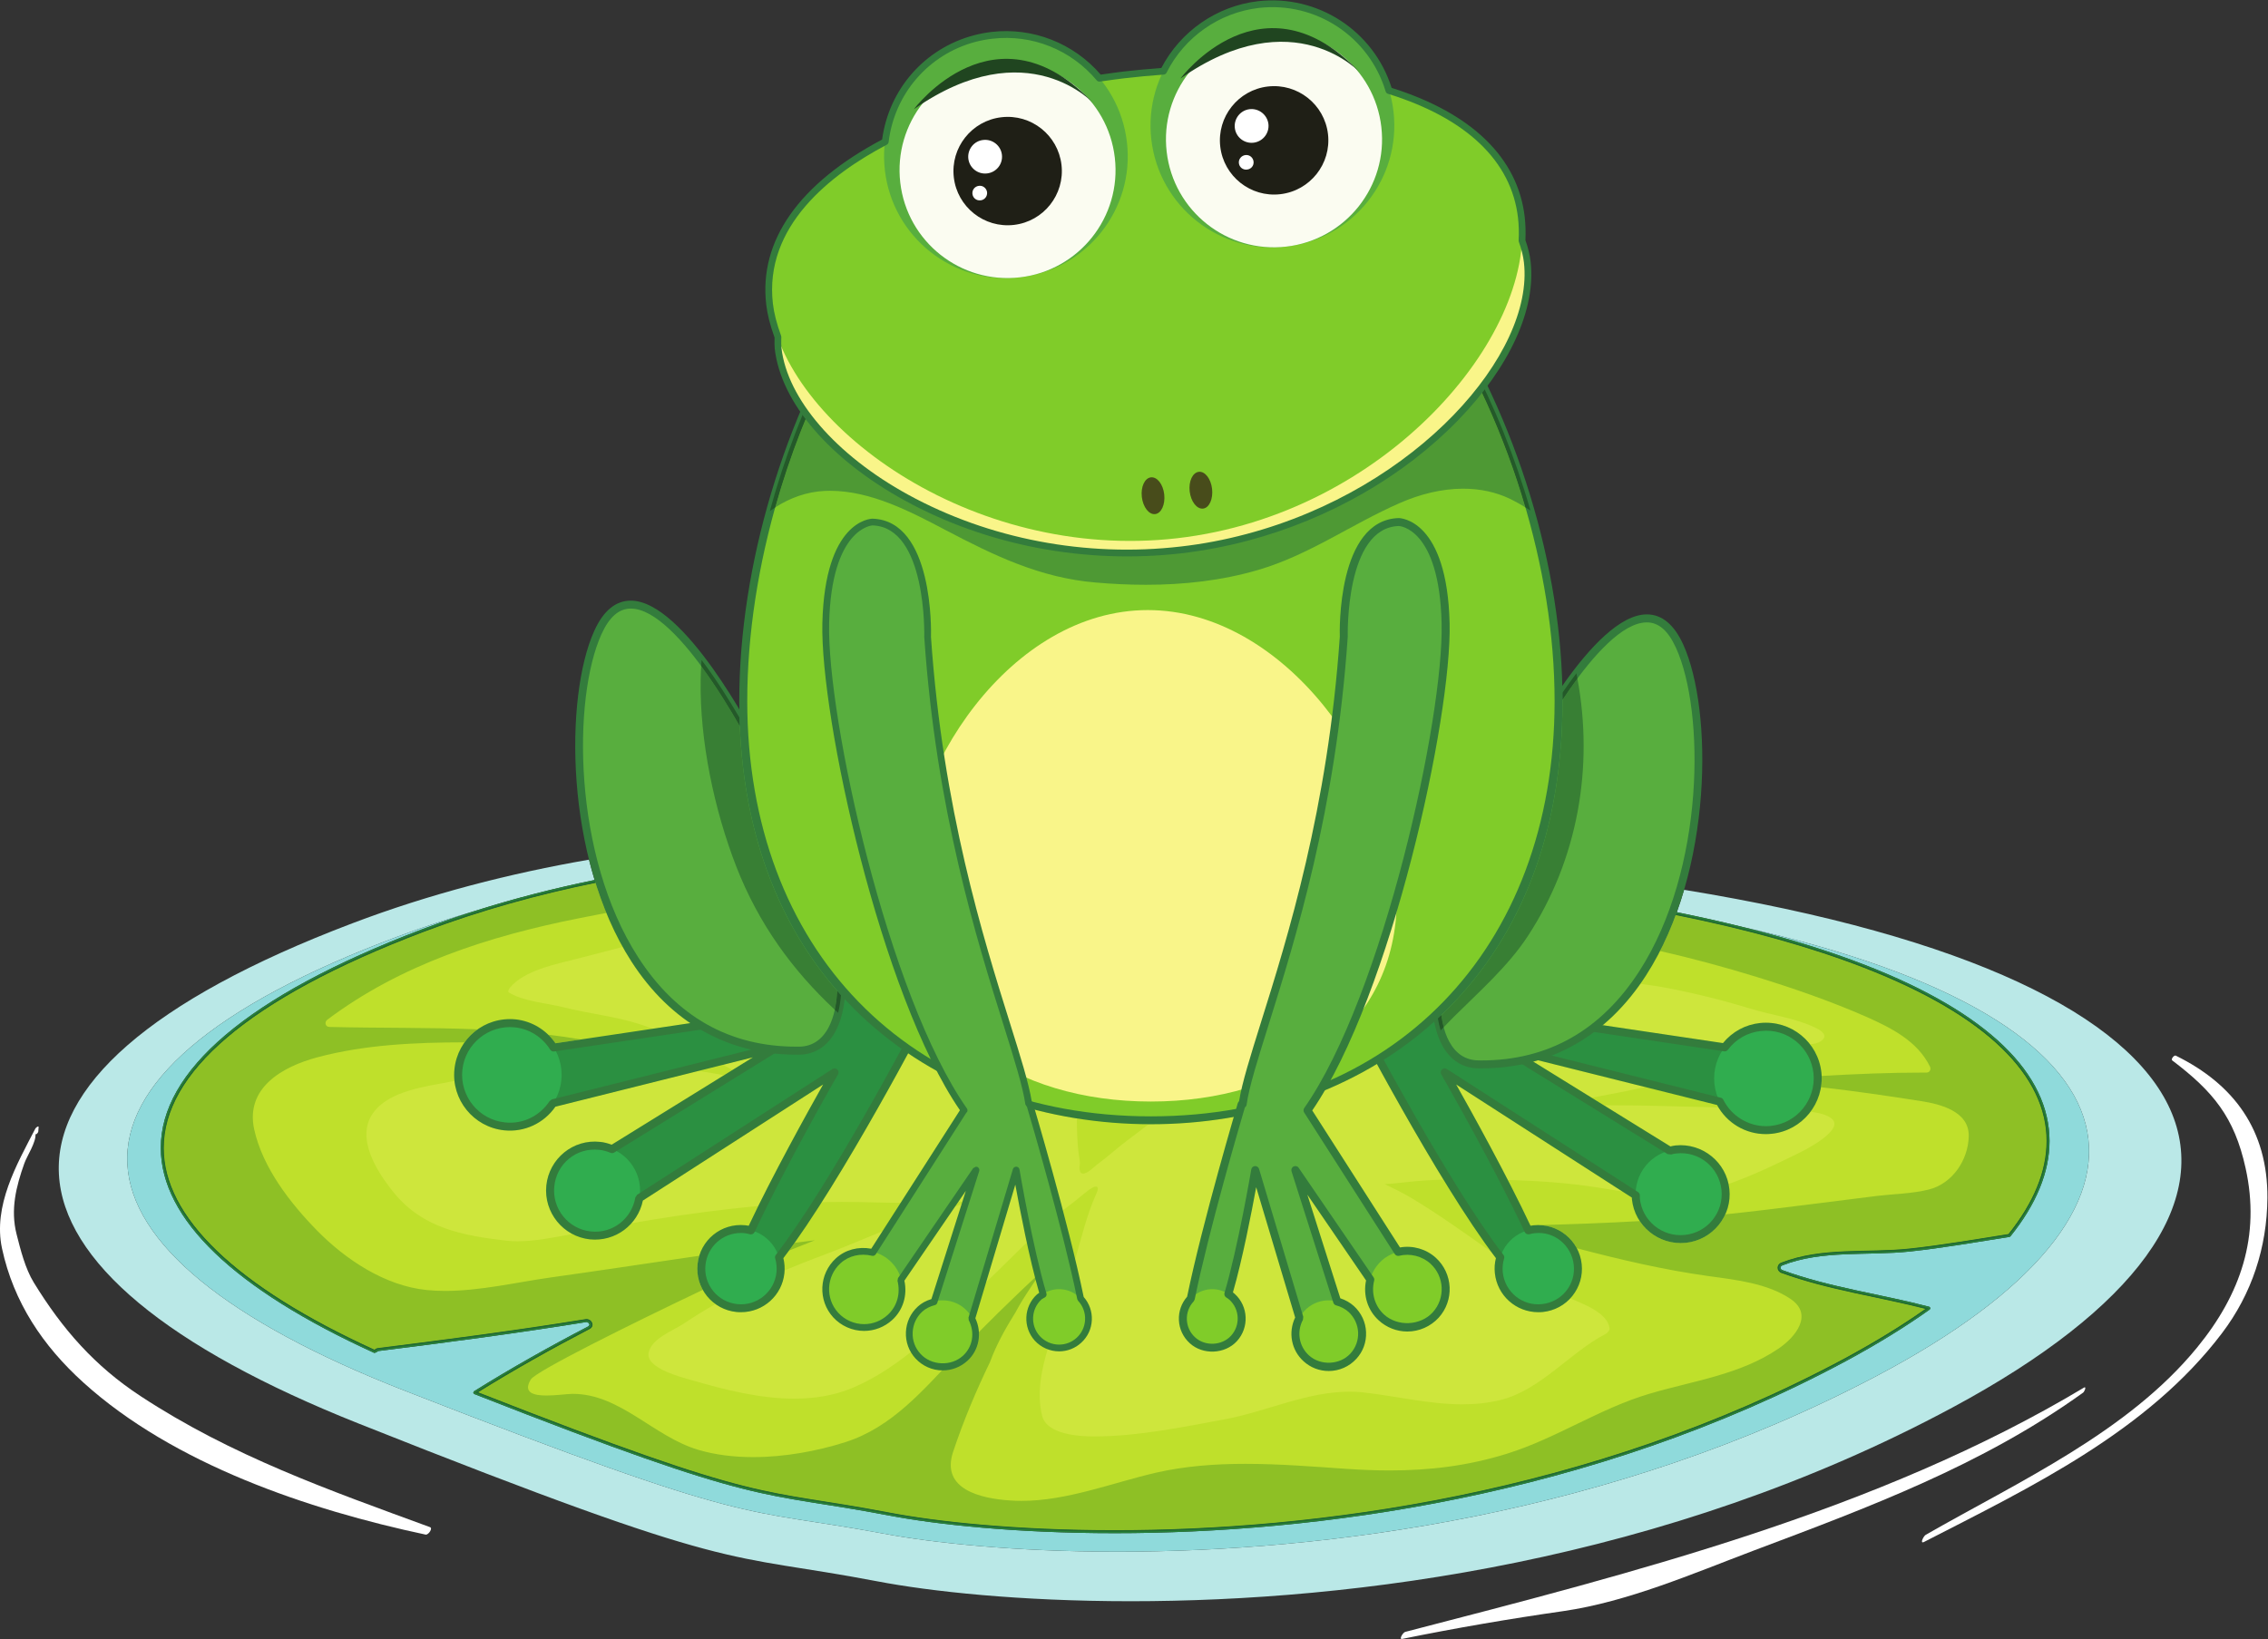 <?xml version="1.0" encoding="UTF-8" standalone="no"?>
<svg
   xmlns:dc="http://purl.org/dc/elements/1.1/"
   xmlns:cc="http://creativecommons.org/ns#"
   xmlns:rdf="http://www.w3.org/1999/02/22-rdf-syntax-ns#"
   xmlns:svg="http://www.w3.org/2000/svg"
   xmlns="http://www.w3.org/2000/svg"
   xmlns:sodipodi="http://sodipodi.sourceforge.net/DTD/sodipodi-0.dtd"
   xmlns:inkscape="http://www.inkscape.org/namespaces/inkscape"
   version="1.1"
   id="svg2"
   xml:space="preserve"
   width="251.453"
   height="181.747"
   viewBox="0 0 251.453 181.747"
   sodipodi:docname="24303.eps"><rect x="0" y="0" width="251.453" height="181.747" fill="#333333" stroke="none"/><defs
     id="defs6" /><sodipodi:namedview
     pagecolor="#ffffff"
     bordercolor="#666666"
     borderopacity="1"
     objecttolerance="10"
     gridtolerance="10"
     guidetolerance="10"
     inkscape:pageopacity="0"
     inkscape:pageshadow="2"
     inkscape:window-width="640"
     inkscape:window-height="480"
     id="namedview4" /><g
     id="g10"
     inkscape:groupmode="layer"
     inkscape:label="ink_ext_XXXXXX"
     transform="matrix(1.333,0,0,-1.333,0,181.747)"><g
       id="g12"
       transform="scale(0.1)"><path
         d="m 940.469,31.398 c -92.942,0 -167.207,8.211 -210.852,16.57 -130.293,24.871 -110.699,3.75 -430.703,130.992 -320,127.051 -344.43,287.906 -6.016,416.344 64.934,24.675 131.625,41.66 196.989,52.988 1.418,-5.676 2.972,-11.32 4.676,-16.914 -32.985,-6.727 -66.196,-15.152 -99.129,-25.598 C 373.965,599.527 352.59,592.488 331.395,584.57 18.602,467.891 41.141,321.75 336.848,206.449 632.605,90.988 614.504,110.129 734.949,87.621 c 40.254,-7.582 108.75,-15.02 194.453,-15.02 170.998,0 410.628,29.558 632.028,146.5 261.29,138.007 238.08,294.601 -111.59,373.097 -17.48,4.356 -35.87,8.492 -55.19,12.399 2.21,6.125 4.23,12.34 6.07,18.617 C 1875.02,545.848 1930.15,357.07 1623.83,192.5 1384.51,63.91 1125.46,31.398 940.469,31.398"
         style="fill:#bae8e7;fill-opacity:1;fill-rule:nonzero;stroke:none"
         id="path14" /><path
         d="m 929.402,72.602 c -85.703,0 -154.199,7.438 -194.453,15.02 C 614.504,110.129 632.605,90.988 336.848,206.449 41.141,321.75 18.602,467.891 331.395,584.57 c 21.195,7.918 42.57,14.957 64.039,21.211 -14.766,-4.683 -29.473,-9.769 -44.09,-15.297 v 0 c -73.52,-27.914 -127.832,-57.527 -163.848,-88.086 -36,-30.543 -53.766,-62.136 -53.766,-93.89 0.11,-59.278 61.485,-117.668 177.579,-170.547 l 1.55,0.437 1.633,1.114 c 57.789,7.226 115.528,14.789 173.063,24.129 h -0.008 l 0.34,0.019 1.738,-0.75 0.723,-1.512 -0.985,-1.308 -0.008,-0.012 c -32.367,-16.859 -64.234,-34.75 -95.164,-54.058 l -0.582,-1.168 0.789,-1.051 C 639.453,107.59 629.059,123.82 739.539,102.672 778.391,95.269 844.426,88 927.113,88 c 164.497,0 394.897,28.801 607.797,142.949 26.45,14.289 49.85,28.653 70.18,43.172 l 0.5,1.238 -0.91,0.993 c -40.58,10.628 -82.8,16.07 -122.2,30.48 -1.11,0.418 -1.53,1.199 -1.54,1.977 0.01,0.761 0.4,1.511 1.49,1.953 v 0 0 c 33,12.988 70.89,7.797 106.24,11.578 27.72,2.988 55.2,7.808 82.68,12.121 l 0.78,0.449 c 21.52,26.77 32.53,53.445 32.53,79.328 -0.06,55.633 -50.61,106.532 -153.51,146.485 -29.44,11.429 -63.19,21.972 -101.31,31.476 349.67,-78.496 372.88,-235.09 111.59,-373.097 C 1340.03,102.16 1100.4,72.602 929.402,72.602"
         style="fill:#8fdadb;fill-opacity:1;fill-rule:nonzero;stroke:none"
         id="path16" /><path
         d="m 1481.98,311.922 c 33.42,13.129 71.42,7.879 106.56,11.656 27.66,2.981 55.12,7.813 82.62,12.113 113.26,140.872 -69.08,275.735 -590.08,304.622 -57.62,-96.25 -108.412,-147.012 -108.412,-147.012 l 22.355,138.652 c 0,0 -342.511,71.067 -643.238,-42.637 C 67.922,481.543 71.457,348.488 311.824,239.102 c 0.547,0.796 1.328,1.468 2.485,1.636 57.789,7.242 115.527,14.801 173.046,24.133 3.36,0.527 6.153,-4.082 2.575,-5.902 -32.34,-16.848 -64.176,-34.719 -95.075,-54.008 245.094,-96.199 234.278,-79.871 344.918,-101.063 115.84,-22.046 475.017,-43.179 794.547,128.153 26.41,14.269 49.77,28.597 70.04,43.09 -40.47,10.609 -82.73,16.05 -122.3,30.507 -3.11,1.133 -3.19,5.071 -0.08,6.274"
         style="fill:#bfe02b;fill-opacity:1;fill-rule:nonzero;stroke:none"
         id="path18" /><path
         d="m 1481.98,311.922 0.45,-1.16 c 33,12.988 70.89,7.797 106.24,11.578 27.72,2.988 55.2,7.808 82.68,12.121 l 0.78,0.449 c 21.52,26.77 32.53,53.445 32.53,79.328 -0.06,55.633 -50.61,106.532 -153.51,146.485 -102.97,39.976 -258.65,69.117 -470,80.84 l -1.14,-0.61 c -28.78,-48.066 -55.85,-84.773 -75.72,-109.457 -9.935,-12.34 -18.067,-21.676 -23.716,-27.922 -5.644,-6.246 -8.785,-9.379 -8.793,-9.39 l 0.887,-0.883 1.23,-0.199 22.36,138.652 -0.981,1.422 c -0.054,0.012 -105.843,21.961 -251.504,21.961 -116.523,0 -258.574,-14.043 -392.429,-64.653 v 0 c -73.52,-27.914 -127.832,-57.527 -163.848,-88.086 -36,-30.543 -53.766,-62.136 -53.766,-93.89 0.11,-59.278 61.485,-117.668 177.579,-170.547 l 1.55,0.437 1.637,1.114 -0.187,1.226 0.152,-1.238 c 57.801,7.238 115.547,14.801 173.094,24.141 h -0.008 l 0.34,0.019 1.738,-0.75 0.723,-1.512 -0.985,-1.308 -0.008,-0.012 c -32.367,-16.859 -64.234,-34.75 -95.164,-54.058 l -0.582,-1.168 0.789,-1.051 C 639.453,107.59 629.059,123.82 739.539,102.672 778.391,95.269 844.426,88 927.113,88 c 164.497,0 394.897,28.801 607.797,142.949 26.45,14.289 49.85,28.653 70.18,43.172 l 0.5,1.238 -0.91,0.993 c -40.58,10.628 -82.8,16.07 -122.2,30.48 -1.11,0.418 -1.53,1.199 -1.54,1.977 0.01,0.761 0.4,1.511 1.49,1.953 v 0 l -0.45,1.16 -0.45,1.168 c -1.98,-0.75 -3.11,-2.52 -3.09,-4.281 -0.02,-1.809 1.16,-3.61 3.19,-4.329 39.74,-14.519 82.05,-19.96 122.41,-30.55 l 0.32,1.211 -0.73,1.007 c -20.22,-14.437 -43.53,-28.75 -69.9,-43 C 1321.34,119.27 1091.33,90.5 927.113,90.5 c -82.535,0 -148.457,7.269 -187.105,14.621 -110.809,21.231 -99.559,4.809 -344.699,101 l -0.454,-1.16 0.661,-1.063 c 30.867,19.274 62.672,37.122 94.992,53.973 l -0.578,1.098 0.566,-1.11 c 1.524,0.743 2.383,2.172 2.352,3.539 -0.063,2.524 -2.196,4.711 -4.961,4.774 l -0.727,-0.063 h -0.008 c -57.492,-9.328 -115.214,-16.89 -173,-24.129 h -0.035 c -1.551,-0.23 -2.664,-1.191 -3.324,-2.171 l 1.031,-0.707 0.52,1.136 c -115.91,52.711 -176.223,110.922 -176.114,168.27 -0.003,30.762 17.2,61.691 52.883,91.984 35.676,30.278 89.766,59.809 163.117,87.656 v 0 c 133.45,50.457 275.219,64.493 391.543,64.489 72.704,0 135.469,-5.481 180.047,-10.957 22.293,-2.739 40.035,-5.481 52.203,-7.532 12.168,-2.054 18.731,-3.418 18.747,-3.418 l 0.253,1.223 -1.234,0.199 -22.355,-138.652 0.664,-1.312 1.453,0.23 c 0.054,0.055 50.919,50.891 108.599,147.254 l -1.07,0.641 -0.07,-1.247 c 211.19,-11.707 366.67,-40.847 469.23,-80.675 102.63,-39.848 151.98,-90.274 151.92,-144.153 0,-25.152 -10.69,-51.289 -31.98,-77.758 l 0.98,-0.789 -0.2,1.239 c -27.51,-4.309 -54.95,-9.129 -82.55,-12.102 -34.92,-3.797 -73.05,1.524 -106.89,-11.738 h 0.01 l 0.45,-1.168"
         style="fill:#27813a;fill-opacity:1;fill-rule:nonzero;stroke:none"
         id="path20" /><path
         d="m 927.137,90.5 c -0.008,0 -0.012,0 -0.024,0 -82.535,0 -148.457,7.269 -187.105,14.621 -110.453,21.168 -99.637,4.91 -342.379,100.098 30.199,18.761 61.289,36.179 92.867,52.64 v 0 c 1.524,0.743 2.383,2.172 2.352,3.539 -0.063,2.524 -2.196,4.711 -4.961,4.774 l -0.727,-0.063 h -0.008 c -57.492,-9.328 -115.214,-16.89 -173,-24.129 h -0.035 c -1.105,-0.16 -1.988,-0.699 -2.64,-1.351 -115.344,52.609 -175.356,110.672 -175.247,167.879 -0.003,30.762 17.2,61.691 52.883,91.984 35.676,30.278 89.766,59.809 163.117,87.656 v 0 c 47.141,17.825 95.34,31.106 143.075,40.829 2.648,-8.477 5.64,-16.832 8.988,-24.981 -7.957,-1.535 -15.883,-3.09 -23.797,-4.66 -74.078,-14.766 -147.242,-38.32 -208.238,-84.168 -2.621,-1.953 -1.723,-5.996 1.695,-6.035 40.856,-1.02 82.195,-0.328 123.301,-1.996 -4.188,-2.965 -7.867,-6.617 -10.863,-10.805 -41.047,-0.078 -82.914,-1.894 -122.375,-12.434 -29.106,-7.753 -60.278,-25.48 -52.539,-60.207 7.031,-31.699 30.054,-61.3 52.324,-84 23.808,-24.222 56.465,-45.902 91.054,-49.41 5.086,-0.511 10.231,-0.742 15.422,-0.742 29.145,0 59.606,7.223 87.836,11.211 37.617,5.262 75.18,10.93 112.715,16.449 3.582,0.52 7.16,1.039 10.742,1.551 -0.679,-2.23 -1.156,-4.559 -1.402,-6.961 -0.797,-7.5 0.738,-14.898 4.352,-21.379 -59.973,-28.531 -138.657,-67.558 -142.989,-74.488 -6.793,-11.024 2.211,-13.402 12.985,-13.402 8.175,0 17.371,1.371 21.453,1.378 0.164,0 0.32,0 0.484,0 39.289,0 67.11,-35.367 103.949,-46.437 14.325,-4.313 29.996,-6.18 46.016,-6.18 26.191,0 53.293,5 76.852,12.5 38.734,12.399 64.671,43.438 91.679,71.778 23.047,24.132 46.875,47.39 71.235,70.171 -6.836,-10.351 -14.106,-20.441 -20.024,-31.23 -0.523,-0.891 -0.976,-1.82 -1.504,-2.75 -8.238,-13.219 -15.879,-26.75 -21.191,-41.27 -11.695,-24.261 -22.125,-48.941 -30.742,-74.878 -10.352,-31.141 23.007,-38.801 47.461,-40.391 3.16,-0.223 6.312,-0.332 9.464,-0.332 37.817,0 75.247,14.949 111.575,23.383 24.367,5.597 49.447,7.429 74.627,7.429 28.1,0 56.34,-2.281 83.88,-4.16 12.24,-0.84 24.27,-1.332 36.17,-1.332 32.96,0 64.91,3.742 97.54,13.93 41.25,12.91 77.25,37.75 118.6,49.902 36.44,10.778 75.31,15.75 107.4,37.641 14.08,9.59 28.96,28.156 9.94,41.137 -19.32,13.089 -45.57,15.941 -68.16,19.05 -37.07,5.141 -73.54,13.661 -109.72,23.192 -5.98,11.187 -17.61,18.738 -30.75,19.258 27.7,0.722 55.42,1.742 83.09,3.32 7.37,-11.117 20.01,-18.309 34.07,-18.309 1.37,0 2.77,0.071 4.17,0.211 10.82,1.149 20.56,6.41 27.42,14.86 2.23,2.75 4.07,5.73 5.5,8.859 23.02,2.379 45.98,5.23 68.93,8.121 19.22,2.438 38.46,4.879 57.72,7.254 14.19,1.68 28.57,1.785 42.53,5.242 19.75,4.883 32.86,24.582 33.31,44.336 0.44,20.86 -23.89,26.809 -39.73,29.238 -27.63,4.391 -55.37,8.375 -83.2,11.563 0.5,3.047 0.7,6.18 0.57,9.367 28.17,1.621 56.35,2.805 84.59,2.805 0.92,0 1.84,0 2.77,-0.004 2.65,0.051 3.8,2.832 2.77,4.922 -10.33,21.25 -32.23,32.265 -52.93,41.465 -29.63,13 -60.16,23.554 -91.09,33.125 -26.61,8.191 -53.45,15.445 -80.52,21.632 4.92,9.606 9.26,19.629 13.06,29.907 61.53,-12.418 113.61,-27.192 156.46,-43.832 102.63,-39.848 151.98,-90.274 151.92,-144.153 0,-25.035 -10.59,-51.039 -31.67,-77.386 -27.36,-4.293 -54.64,-9.071 -82.08,-12.024 -34.92,-3.797 -73.05,1.524 -106.89,-11.738 -1.97,-0.75 -3.1,-2.52 -3.08,-4.281 -0.02,-1.809 1.16,-3.61 3.19,-4.329 38.89,-14.21 80.24,-19.718 119.82,-29.878 -19.71,-13.922 -42.3,-27.711 -67.72,-41.454 C 1321.36,119.281 1091.35,90.5 927.137,90.5 m -336.59,202.77 c -3.109,5.371 -4.449,11.531 -3.777,17.851 0.312,3.078 1.085,5.988 2.242,8.699 9.445,1.34 18.894,2.66 28.343,3.95 -3.562,-8.34 -6.406,-15.75 -8.222,-21.75 -5.84,-2.731 -12.078,-5.668 -18.586,-8.75 m 65.711,29.832 c 1.531,2.089 3.082,4.238 4.644,6.437 5.594,0.723 11.188,1.422 16.786,2.121 -7.137,-2.808 -14.297,-5.64 -21.43,-8.558 m 645.542,4.527 c -6.64,1.781 -13.26,3.582 -19.88,5.402 -2.91,0.778 -5.81,1.61 -8.7,2.469 -0.2,0.449 -0.41,0.891 -0.61,1.34 1.21,0.301 2.45,0.629 3.76,0.719 1.17,0.14 2.32,0.203 3.46,0.203 8.7,0 16.58,-3.91 21.97,-10.133 m 95.92,8.312 c -10.37,0 -19.76,4.68 -26.03,12.161 1.16,0.07 2.33,0.136 3.5,0.207 1.7,-2.27 3.97,-3.649 7.72,-3.649 0.58,0 1.19,0.031 1.84,0.102 4.69,0.508 9.34,1.976 13.58,4.629 0.3,0.187 0.61,0.39 0.91,0.589 9.29,0.719 18.58,1.551 27.85,2.469 -0.81,-1.347 -1.72,-2.66 -2.73,-3.91 -5.76,-7.07 -13.91,-11.48 -22.99,-12.41 -1.23,-0.129 -2.44,-0.188 -3.65,-0.188 m -124.73,7.797 c -0.05,0.121 -0.11,0.242 -0.17,0.371 1.05,0.02 2.09,0.051 3.13,0.071 -0.09,0 -0.17,-0.008 -0.26,-0.02 -0.92,-0.082 -1.78,-0.23 -2.7,-0.422 m 234.98,116.004 c -6.76,0.742 -13.53,1.438 -20.31,2.074 -0.25,1.625 -0.62,3.227 -1.1,4.786 7.31,0.476 14.63,0.941 21.94,1.378 0.11,-2.804 -0.07,-5.562 -0.53,-8.238 M 453.66,495.555 c -14.453,0.293 -28.898,0.578 -43.355,0.675 -5.067,0.043 -10.149,0.079 -15.25,0.094 4.207,4.504 9.429,8.024 15.254,10.199 10.968,-0.589 21.914,-1.378 32.828,-2.449 3.926,-2.187 7.484,-5.058 10.523,-8.519 m 8.344,0.011 c -1.801,2.594 -3.824,4.977 -6.035,7.122 9.117,-1.086 18.211,-2.387 27.261,-3.954 l -21.226,-3.168"
         style="fill:#8ec025;fill-opacity:1;fill-rule:nonzero;stroke:none"
         id="path22" /><path
         d="m 927.113,89.25 c -82.601,0 -148.593,7.269 -187.34,14.648 -110.64,21.192 -99.824,4.864 -344.918,101.063 30.899,19.289 62.735,37.16 95.075,54.008 3.383,1.722 1.062,5.941 -2.043,5.941 -0.176,0 -0.356,-0.012 -0.532,-0.039 -57.519,-9.332 -115.257,-16.891 -173.046,-24.133 -1.157,-0.168 -1.938,-0.84 -2.485,-1.636 -240.367,109.386 -243.902,242.441 39.961,350.214 47.192,17.844 95.383,31.129 143.145,40.86 0.125,-0.403 0.246,-0.797 0.375,-1.199 -47.735,-9.723 -95.934,-23.004 -143.075,-40.829 v 0 C 278.879,560.301 224.789,530.77 189.113,500.492 153.43,470.199 136.227,439.27 136.23,408.508 c -0.109,-57.207 59.903,-115.27 175.247,-167.879 0.652,0.652 1.535,1.191 2.64,1.351 h 0.035 c 57.786,7.239 115.508,14.801 173,24.129 h 0.008 l 0.727,0.063 c 2.765,-0.063 4.898,-2.25 4.961,-4.774 0.031,-1.367 -0.828,-2.796 -2.352,-3.539 v 0 C 458.918,241.398 427.828,223.98 397.629,205.219 640.371,110.031 629.555,126.289 740.008,105.121 778.656,97.769 844.578,90.5 927.113,90.5 c 0.012,0 0.016,0 0.024,0 164.213,0 394.223,28.781 606.593,142.648 25.42,13.743 48.01,27.532 67.72,41.454 -39.58,10.16 -80.93,15.668 -119.82,29.878 -2.03,0.719 -3.21,2.52 -3.19,4.329 -0.02,1.761 1.11,3.531 3.08,4.281 33.84,13.262 71.97,7.941 106.89,11.738 27.44,2.953 54.72,7.731 82.08,12.024 21.08,26.347 31.67,52.351 31.67,77.386 0.06,53.879 -49.29,104.305 -151.92,144.153 -42.85,16.64 -94.93,31.414 -156.46,43.832 0.15,0.39 0.3,0.789 0.44,1.183 277.52,-56.043 363.44,-160.125 276.94,-267.715 -27.5,-4.3 -54.96,-9.132 -82.62,-12.113 -35.14,-3.777 -73.14,1.473 -106.56,-11.656 -3.11,-1.203 -3.03,-5.141 0.08,-6.274 39.57,-14.457 81.83,-19.898 122.3,-30.507 -20.27,-14.493 -43.63,-28.821 -70.04,-43.09 C 1321.66,118.031 1091.47,89.25 927.113,89.25 m 744.047,246.441 v 0"
         style="fill:#216a32;fill-opacity:1;fill-rule:nonzero;stroke:none"
         id="path24" /><path
         d="m 909.82,168.488 c -12.304,0 -39.132,1.563 -43.05,17.172 -4.75,18.942 -0.293,39.442 5.293,57.75 7.378,24.34 15.195,48.621 22.363,73.059 5.308,18.16 9.586,36.66 17.418,53.941 1.937,4.274 1.39,5.938 -0.332,5.938 -1.391,0 -3.547,-1.082 -5.782,-2.754 -4.199,-3.133 -8.101,-6.59 -12.242,-9.785 -10.961,-8.559 -22.304,-16.918 -32.148,-26.77 -16.449,-16.359 -33.164,-32.43 -49.731,-48.668 -29.8,-29.359 -62.929,-62.66 -102.144,-79.34 -15.488,-6.551 -32.016,-9.109 -48.832,-9.109 -28.32,0 -57.445,7.258 -83.707,14.93 -8.93,2.57 -40.473,10.148 -37.383,23.539 2.73,11.98 20.684,18.187 29.059,23.91 8.558,5.758 17.406,11.179 26.461,16.308 5.07,-3.64 11.023,-5.918 17.41,-6.597 1.25,-0.133 2.515,-0.172 3.804,-0.172 18.633,0 34.203,13.961 36.133,32.449 0.086,0.77 0.141,1.539 0.172,2.32 10.461,4.411 20.973,8.551 31.449,12.45 24.922,9.269 49.043,20.3 73.989,29.531 15.957,5.859 33.574,9.531 49.648,15.824 -5.273,-0.184 -11.059,-1.047 -14.809,-1.094 -12.246,-0.136 -24.492,-0.39 -36.718,-0.492 -1.379,-0.008 -2.762,-0.008 -4.145,-0.008 -8.683,0 -17.359,0.192 -26.035,0.383 -8.668,0.195 -17.336,0.391 -26,0.391 -4.039,0 -8.078,-0.043 -12.117,-0.149 -1.457,-0.035 -2.914,-0.074 -4.367,-0.117 26.996,42.418 54.777,92.274 71.882,123.824 42.02,-28.382 90.289,-46.199 140.293,-54.132 0.055,-11.954 0.411,-23.868 2.481,-35.579 0.414,-2.253 -0.567,-4.543 -0.235,-6.757 0.379,-2.598 1.516,-3.555 3,-3.555 3.817,0 9.942,6.332 11.415,7.414 8.988,6.523 17.23,14.234 26.195,20.887 5.726,4.261 11.328,8.5 16.808,12.777 0.625,-0.004 1.258,-0.004 1.879,-0.004 65.775,0 131.765,16.207 188.015,50.094 14.5,-26.52 34.66,-62.438 55.35,-96.176 -10.53,-0.305 -21.02,-0.941 -31.57,-2.18 -5.74,-0.632 -11.5,-1.269 -17.31,-1.503 7.52,-3.602 15.04,-7.352 22.37,-11.68 22.46,-13.457 43.42,-28.52 64.78,-43.617 0.46,-0.321 0.91,-0.641 1.36,-0.961 1.36,-1.84 2.71,-3.629 4.03,-5.371 -1.07,-4.11 -1.32,-8.25 -0.89,-12.52 1.95,-18.488 17.48,-32.449 36.15,-32.449 1.23,0 2.54,0.039 3.77,0.172 8.85,0.937 16.89,4.949 22.84,11.367 11.16,-4.91 30.87,-12.039 32.63,-24.809 0.33,-1.808 -1.86,-4.101 -3.29,-4.832 -29.68,-15.347 -54.18,-46.867 -87.65,-54.988 -10.56,-2.57 -21.06,-3.559 -31.54,-3.559 -27.53,0 -54.83,6.848 -82.31,9.911 -3.89,0.418 -7.75,0.617 -11.59,0.617 -35.15,0 -68.54,-16.309 -102.98,-22.848 -34.942,-6.543 -73.239,-14.34 -108.938,-14.383 -0.199,0 -0.395,0 -0.602,0 m 369.43,109.903 c -15.08,0 -27.78,11.55 -29.34,26.609 -0.33,3.09 -0.14,6.16 0.49,9.16 13.82,-17.488 25.69,-28.691 33.44,-28.691 1.26,0 2.41,0.301 3.45,0.922 1.29,0.757 1.75,2.699 1.53,5.609 3.6,-1.922 7.24,-3.801 10.93,-5.621 -4.69,-4.359 -10.66,-7.09 -17.17,-7.809 -1.12,-0.121 -2.23,-0.179 -3.33,-0.179 m -662.879,0.007 c -1.062,0 -2.137,0.063 -3.219,0.172 -4.117,0.461 -8.019,1.719 -11.511,3.692 2.414,1.316 4.839,2.609 7.281,3.886 0.918,-0.457 1.926,-0.679 3.012,-0.679 4.644,0 10.765,4.031 17.91,11.031 5.242,2.461 10.515,4.828 15.812,7.141 -2.191,-14.43 -14.672,-25.243 -29.285,-25.243 m -185.812,52.411 c -3.18,0 -6.313,0.16 -9.36,0.519 -36.289,4.231 -69.586,10.242 -93.765,40.149 -13.735,16.953 -32.012,45.156 -17.09,66.101 13.125,18.41 43.75,22.024 64.004,25.93 1.215,0.23 2.429,0.457 3.648,0.683 2.32,-21.211 19.231,-38.714 41.289,-41.046 1.625,-0.168 3.242,-0.254 4.848,-0.254 15.09,0 29.105,7.394 37.808,19.902 l 119.004,29.742 c 1.508,-0.219 3.012,-0.453 4.516,-0.699 5.598,-0.887 11.137,-1.813 16.648,-2.906 l -93.371,-57.758 c -3.394,1.262 -6.441,2.043 -9.511,2.336 -1.547,0.172 -3.079,0.258 -4.598,0.258 -20.672,0 -38.078,-15.789 -40.227,-36.559 -1.726,-17.078 7.364,-32.828 21.692,-40.355 -0.739,-0.141 -1.477,-0.274 -2.215,-0.403 -13.5,-2.418 -28.945,-5.64 -43.32,-5.64 m 58.855,8.48 c -17.648,2.902 -30.234,19.16 -28.387,37.246 1.762,17.34 15.871,30.586 33.532,30.586 1.316,0 2.656,-0.074 4.004,-0.226 2.21,-0.227 4.48,-0.731 6.996,-1.61 l -18.672,-11.543 c -9.36,-15.129 -4.59,-34.98 10.484,-44.351 4.34,-2.653 8.969,-4.121 13.637,-4.629 0.648,-0.071 1.258,-0.102 1.836,-0.102 0.445,0 0.871,0.02 1.273,0.051 -0.613,-0.422 -1.238,-0.82 -1.879,-1.199 -7.609,-1.391 -15.215,-2.813 -22.824,-4.223 m 35.813,6.551 c 4.625,5.199 7.961,11.64 9.453,18.859 l 149.961,96.59 C 673.25,441.066 649.43,398.098 630.645,360.121 c -29.266,-2.621 -58.411,-6.531 -87.493,-11.25 -5.984,-0.973 -11.957,-1.98 -17.925,-3.031 m -0.848,10.082 c 0.773,1.867 1.617,3.887 2.68,5.957 -0.711,-2.09 -1.614,-4.09 -2.68,-5.957 m 888.771,15.262 c 1.35,7.523 0.03,15.546 -4.32,22.558 l -16.11,9.965 c 0.52,0.09 1.04,0.156 1.58,0.191 1.3,0.145 2.59,0.215 3.87,0.215 16.4,0 30.25,-11.773 33.25,-27.781 -3.83,-1.258 -7.7,-2.437 -11.59,-3.519 -2.22,-0.622 -4.45,-1.165 -6.68,-1.629 m -63.75,1.062 c -6.96,1.07 -13.92,2.258 -20.86,3.359 -24.58,3.879 -49.5,5.524 -74.43,6.254 -16.28,31.582 -33.73,63 -42.99,79.43 l 138.28,-89.043 m 88.31,6.238 c -3.98,18.735 -20.75,32.282 -39.94,32.282 -1.37,0 -2.75,-0.071 -4.13,-0.207 -1.41,-0.188 -2.76,-0.43 -4.32,-0.813 l -55.33,34.227 c 1.69,0.004 3.38,0.007 5.07,0.007 30.11,0 60.12,-1.132 90.22,-1.785 8.41,-13.793 23.18,-22.203 39.44,-22.203 1.62,0 3.2,0.098 4.82,0.274 13.37,1.367 24.85,8.339 32.34,18.351 6.82,-0.855 13.27,-2.375 17.33,-5.512 11.79,-9.199 -21.62,-26.21 -26.04,-28.359 -19.39,-9.613 -39.03,-19.023 -59.46,-26.262 m 31.01,48.118 c -12.27,0 -23.87,5.906 -31.3,15.488 4.27,-0.031 8.54,-0.035 12.8,-0.063 3.95,-1.105 12.09,-2.824 19.69,-2.824 3.77,0 7.41,0.422 10.33,1.555 1.09,-0.11 2.19,-0.227 3.28,-0.356 3.89,-0.468 9.03,-0.66 14.42,-1.039 -6.33,-6.859 -15.08,-11.519 -25.06,-12.535 -1.41,-0.176 -2.78,-0.226 -4.16,-0.226 m -1044.407,2.882 c -1.43,0 -2.872,0.082 -4.325,0.243 -19.09,1.964 -33.636,17.253 -35.453,35.636 8.531,1.489 17.09,2.809 25.672,3.965 -2.922,-7.066 -3.336,-15.199 -0.59,-22.988 1.914,-5.488 8.813,-7.137 16.238,-7.137 9.043,0 18.875,2.442 21.461,3.375 l 7.664,1.914 c -7.472,-9.398 -18.632,-15.008 -30.667,-15.008 m 899.587,20.723 -48.6,30.059 c 1.34,0.363 2.67,0.746 4,1.144 l 89.13,-22.277 c -12.73,-2.789 -25.51,-5.367 -38.27,-7.695 -2.07,-0.383 -4.16,-0.801 -6.26,-1.231 m -714.607,23.168 c -2.645,1.473 -5.316,2.879 -7.961,4.258 l 24.906,6.226 -16.945,-10.484 m 859.037,13.27 c -0.6,0.253 -1.21,0.488 -1.84,0.707 l -28.25,4.211 c 6.7,8.136 16.01,13.156 26.39,14.199 1.51,0.172 3,0.254 4.48,0.254 11.03,0 21.1,-4.618 28.3,-12.102 -7.41,-1.055 -14.61,-2.965 -21.88,-5.074 -2.4,-0.723 -4.8,-1.453 -7.2,-2.195 m 37.11,8.089 c -8.54,10.985 -21.87,17.918 -36.72,17.918 -1.58,0 -3.18,-0.078 -4.79,-0.242 -12.17,-1.277 -23.07,-7.176 -30.88,-16.707 l -99.97,14.91 c 11.45,9.61 21.91,21.098 31.27,34.407 7.73,-0.997 15.45,-2.145 23.12,-3.641 23.28,-4.504 45.68,-10.051 68.37,-17.016 17.8,-5.457 38.62,-7.957 55.28,-16.472 4.28,-2.129 9.39,-6.094 3.81,-10.243 -2.74,-2.085 -6.13,-2.613 -9.49,-2.914 m -962.631,12.899 c -3.563,1.406 -7.2,2.711 -10.922,3.89 -20.664,6.575 -42.129,8.653 -63.11,13.985 -14.019,3.515 -33.218,4.785 -45.562,12.324 -1.195,0.793 0.332,3.223 0.855,3.879 11.758,14.473 38.36,19.715 55.489,24.07 12.777,3.188 25.531,6.614 38.324,9.949 2.316,-4.144 4.754,-8.207 7.301,-12.164 13.796,-21.425 30.242,-38.586 48.937,-51.257 l -31.312,-4.676"
         style="fill:#cee63c;fill-opacity:1;fill-rule:nonzero;stroke:none"
         id="path26" /><path
         d="m 354.262,86.789 c -0.082,0 -0.168,0.012 -0.246,0.031 C 256.824,107.48 144.402,145.371 69.344,213.34 35.656,243.809 11.32,280.078 1.672,324.871 c -7.582,35.43 12.164,69.758 27.852,99.942 0.184,0.285 1.562,1.542 2.234,1.542 0.25,0 0.402,-0.171 0.363,-0.632 -0.117,-1.203 -0.176,-2.403 -0.293,-3.692 -0.031,-0.582 -1.293,-2.23 -1.961,-2.23 -0.191,0 -0.336,0.137 -0.387,0.48 0.84,-6.804 -7.109,-18.484 -9.274,-24.715 -6.836,-19.246 -11.625,-38.316 -6.43,-58.804 3.281,-12.953 7.227,-28.672 14.297,-40.192 23.832,-38.859 50.629,-69.5 88.965,-94.629 75.625,-49.632 156.25,-78 240.606,-108.91 2.523,-0.91 -1.153,-6.242 -3.383,-6.242"
         style="fill:#ffffff;fill-opacity:1;fill-rule:nonzero;stroke:none"
         id="path28" /><path
         d="m 1599.2,80.379 c -1.93,0 0.9,5.359 2.5,6.262 77.21,44.281 168.13,85.39 225.67,155.781 36.29,44.308 52.91,92.699 40.33,149.441 -9.34,42.289 -26.88,63.567 -61,89.446 -1.18,0.906 1.12,4.027 2.61,4.027 0.15,0 0.29,-0.031 0.42,-0.102 48.58,-23.906 76.51,-62.214 76.15,-118.386 -0.33,-41.047 -12.89,-79.668 -37.81,-112.508 -62.03,-81.801 -158.51,-127.789 -247.73,-173.602 -0.49,-0.25 -0.87,-0.359 -1.14,-0.359"
         style="fill:#ffffff;fill-opacity:1;fill-rule:nonzero;stroke:none"
         id="path30" /><path
         d="m 1165.87,0 c -2.25,0 1.07,5.379 2.87,5.879 191.15,49.582 393.32,100.723 564.37,203.109 0.38,0.242 0.66,0.352 0.87,0.352 1.22,0 -0.41,-3.738 -1.4,-4.418 C 1648.79,144.602 1554.01,109.43 1458.29,73.422 1407.9,54.359 1353.93,30.988 1300.4,23.199 1255.14,16.711 1211.12,9.16 1166.31,0.059 1166.14,0.02 1166,0 1165.87,0"
         style="fill:#ffffff;fill-opacity:1;fill-rule:nonzero;stroke:none"
         id="path32" /><path
         d="M 769.227,520.145 650.066,699.453 c 1.821,17.891 -11.035,33.633 -28.804,35.508 -17.676,1.809 -33.535,-11.016 -35.395,-28.699 L 637.043,518.313 429.266,487.352 c -16.817,-5.887 -25.567,-24.247 -19.649,-41.012 4.242,-12.168 32.988,-5.461 37.699,-3.762 l 198.805,49.621 -159.234,-98.457 c -9.36,-15.129 -4.59,-34.98 10.484,-44.351 4.34,-2.653 8.969,-4.121 13.637,-4.629 11.914,-1.231 10.996,9.117 17.672,20.023 l 165.468,106.61 c 0,0 -100.996,-175.946 -85.664,-185.004 30.063,-17.922 160.743,233.754 160.743,233.754"
         style="fill:#2b9041;fill-opacity:1;fill-rule:nonzero;stroke:none"
         id="path34" /><path
         d="m 466.863,464.785 c -2.398,-23.672 -23.609,-40.84 -47.246,-38.379 -23.648,2.5 -40.816,23.703 -38.355,47.293 2.476,23.684 23.609,40.754 47.301,38.403 23.632,-2.551 40.863,-23.723 38.3,-47.317"
         style="fill:#30ad4f;fill-opacity:1;fill-rule:nonzero;stroke:none"
         id="path36" /><path
         d="m 532.18,369.102 c -2.114,-20.563 -20.532,-35.493 -41.157,-33.34 -20.449,2.109 -35.425,20.578 -33.32,41.113 2.133,20.488 20.59,35.559 41.152,33.301 20.571,-2.012 35.469,-20.586 33.325,-41.074"
         style="fill:#30ad4f;fill-opacity:1;fill-rule:nonzero;stroke:none"
         id="path38" /><path
         d="m 649.109,304.648 c -1.914,-18.117 -18.125,-31.218 -36.289,-29.32 -18.101,1.852 -31.25,18.024 -29.375,36.133 1.875,18.199 18.149,31.309 36.289,29.418 18.047,-1.859 31.274,-18.141 29.375,-36.231"
         style="fill:#30ad4f;fill-opacity:1;fill-rule:nonzero;stroke:none"
         id="path40" /><path
         d="m 616.277,337.75 c -15.254,0 -27.949,-11.43 -29.507,-26.629 -0.84,-7.902 1.464,-15.551 6.445,-21.73 4.961,-6.11 12.051,-9.95 19.937,-10.821 16.426,-1.769 30.981,10.27 32.676,26.43 0.371,3.859 0.039,7.789 -1.07,11.57 -0.332,1.008 -0.102,2.071 0.523,2.93 45.688,59.387 111.621,184.289 120.078,200.449 l -118.062,177.668 -0.512,2.188 c 1.602,15.898 -9.976,30.175 -25.855,31.886 -15.742,1.61 -29.77,-9.738 -31.664,-25.187 l 50.961,-187.266 c 0.25,-0.965 0.132,-1.941 -0.411,-2.722 -0.531,-0.774 -1.332,-1.313 -2.265,-1.489 L 460.906,488.738 c -1.328,-0.183 -2.597,0.422 -3.277,1.504 -6.645,10.539 -17.348,17.285 -29.438,18.559 -21.773,2.285 -41.367,-13.77 -43.628,-35.41 -2.266,-21.782 13.613,-41.418 35.425,-43.664 14.907,-1.661 29.004,5.371 37.168,17.773 l 1.953,1.406 186.211,46.485 c 1.528,0.468 3.207,-0.403 3.828,-1.883 0.649,-1.485 0.082,-3.266 -1.304,-4.153 L 510.813,404.629 c -0.879,-0.488 -1.997,-0.645 -2.993,-0.203 -3.457,1.426 -6.402,2.176 -9.257,2.469 -19.493,2.175 -35.641,-11.727 -37.536,-30.36 -1.918,-18.765 11.696,-35.555 30.391,-37.515 18.125,-2 34.02,10.64 37.012,28.285 l 1.465,2.226 162.476,104.61 c 1.25,0.851 2.934,0.675 4.047,-0.391 1.09,-1.074 1.363,-2.734 0.586,-4.043 -0.434,-0.754 -44.262,-77.246 -69.399,-131.219 -0.679,-1.468 -2.285,-2.179 -3.843,-1.84 -1.567,0.411 -2.934,0.813 -4.36,0.911 -1.074,0.16 -2.105,0.191 -3.125,0.191 m 0,-65.91 c -1.289,0 -2.554,0.039 -3.804,0.172 -9.653,1.027 -18.301,5.707 -24.438,13.199 -6.094,7.551 -8.883,16.98 -7.867,26.578 2.051,19.832 19.566,34.512 39.883,32.371 0.918,-0.082 1.812,-0.23 2.676,-0.422 19.414,41.203 48.843,94.348 61.914,117.551 L 534.68,364.699 c -4.184,-20.23 -22.832,-34.371 -43.95,-32.289 -22.3,2.36 -38.589,22.43 -36.328,44.797 2.309,22.297 22.192,38.848 44.825,36.301 3.07,-0.293 6.117,-1.074 9.511,-2.336 l 117.5,72.687 -164.297,-41.066 c -9.625,-13.84 -25.757,-21.414 -42.656,-19.648 -25.406,2.683 -43.98,25.5 -41.308,50.918 2.621,25.273 24.945,43.898 50.902,41.367 13.418,-1.438 25.348,-8.653 33.125,-19.864 l 170.879,25.52 -50.215,184.285 -0.098,1.211 c 2.008,19.363 19.254,33.606 39.024,31.641 19.121,-1.942 33.179,-18.868 31.89,-37.91 L 771.98,521.992 c 0.665,-1.035 0.747,-2.304 0.176,-3.367 -0.738,-1.379 -71.621,-137.609 -120.601,-201.816 0.996,-4.11 1.304,-8.321 0.855,-12.52 -1.93,-18.488 -17.5,-32.449 -36.133,-32.449"
         style="fill:#337c3c;fill-opacity:1;fill-rule:nonzero;stroke:none"
         id="path42" /><path
         d="m 626.301,746.211 c 0,0 -90.473,176.152 -129.028,91.047 -38.574,-84.992 -14.8,-350.293 167.54,-347.863 49.906,0.734 54.765,108.214 -38.512,256.816"
         style="fill:#58ae3e;fill-opacity:1;fill-rule:nonzero;stroke:none"
         id="path44" /><path
         d="m 626.301,746.211 c 0,0 -90.473,176.152 -129.028,91.047 -38.574,-84.992 -14.8,-350.293 167.54,-347.863 49.906,0.734 54.765,108.214 -38.512,256.816"
         style="fill:#58ae3e;fill-opacity:1;fill-rule:nonzero;stroke:none"
         id="path46" /><path
         d="m 524.656,857.168 c -9.922,0 -17.871,-6.965 -24.375,-21.258 -24.043,-53.027 -24.121,-183.996 30.473,-268.75 31.812,-49.387 76.07,-74.426 131.582,-74.426 h 2.422 c 10.508,0.176 18.648,5.418 24.219,15.664 18.472,34.043 5.859,122.422 -65.469,236.114 -0.742,1.386 -58.379,112.656 -98.852,112.656 m 137.68,-371.094 c -57.07,0 -104.516,26.809 -137.152,77.492 -55.782,86.59 -55.567,220.743 -30.914,275.067 7.539,16.699 17.789,25.144 30.386,25.144 44.477,0 102.153,-111.238 104.59,-116.011 73.012,-116.321 85.567,-205.637 65.551,-242.493 -6.699,-12.363 -17.055,-18.984 -29.942,-19.199 h -2.519"
         style="fill:#337c3c;fill-opacity:1;fill-rule:nonzero;stroke:none"
         id="path48" /><path
         d="m 694.34,523.426 c -35.051,32.672 -63.332,71.387 -81.93,119.105 -18.379,47.235 -30.508,104.871 -29.644,155.504 0.05,3.781 0.218,7.567 0.441,11.367 13.262,-17.976 24.801,-37.148 32.098,-49.953 3.945,-94.375 34.695,-167.265 81.093,-220.344 -0.32,-5.722 -1.011,-10.957 -2.058,-15.679"
         style="fill:#387f34;fill-opacity:1;fill-rule:nonzero;stroke:none"
         id="path50" /><path
         d="m 697.102,520.879 c -0.926,0.844 -1.844,1.691 -2.762,2.547 1.047,4.722 1.738,9.957 2.058,15.679 1.02,-1.164 2.059,-2.335 3.09,-3.48 -0.461,-5.34 -1.265,-10.266 -2.386,-14.746 m -81.797,238.57 c -7.297,12.805 -18.836,31.977 -32.098,49.953 0.098,1.664 0.207,3.328 0.316,4.993 12.614,-16.692 23.782,-34.665 31.54,-47.965 0.066,-2.34 0.144,-4.668 0.242,-6.981"
         style="fill:#245929;fill-opacity:1;fill-rule:nonzero;stroke:none"
         id="path52" /><path
         d="m 1126.55,520.145 119.24,179.308 c -1.98,17.891 10.93,33.633 28.67,35.508 17.75,1.809 33.59,-11.016 35.45,-28.699 l -51.23,-187.949 207.81,-30.961 c 16.82,-5.887 25.59,-24.247 19.71,-41.012 -4.28,-12.168 -33.07,-5.461 -37.76,-3.762 l -198.77,49.621 159.16,-98.457 c 9.38,-15.129 4.67,-34.98 -10.5,-44.351 -4.24,-2.653 -8.89,-4.121 -13.58,-4.629 -11.91,-1.231 -10.94,9.117 -17.64,20.023 l -165.48,106.61 c 0,0 100.99,-175.946 85.66,-185.004 -30.12,-17.922 -160.74,233.754 -160.74,233.754"
         style="fill:#2b9041;fill-opacity:1;fill-rule:nonzero;stroke:none"
         id="path54" /><path
         d="m 1425.94,461.816 c 2.46,-23.593 23.64,-40.75 47.29,-38.269 23.67,2.422 40.8,23.582 38.42,47.254 -2.54,23.613 -23.73,40.781 -47.39,38.293 -23.63,-2.453 -40.78,-23.574 -38.32,-47.278"
         style="fill:#30ad4f;fill-opacity:1;fill-rule:nonzero;stroke:none"
         id="path56" /><path
         d="m 1360.61,366.211 c 2.17,-20.621 20.59,-35.531 41.11,-33.359 20.57,2.128 35.49,20.527 33.36,41.015 -2.15,20.676 -20.52,35.625 -41.09,33.36 -20.59,-2.039 -35.49,-20.45 -33.38,-41.016"
         style="fill:#30ad4f;fill-opacity:1;fill-rule:nonzero;stroke:none"
         id="path58" /><path
         d="m 1246.65,304.648 c 1.87,-18.117 18.16,-31.218 36.25,-29.32 18.12,1.852 31.3,18.024 29.35,36.133 -1.91,18.199 -18.07,31.309 -36.23,29.418 -18.1,-1.859 -31.27,-18.141 -29.37,-36.231"
         style="fill:#30ad4f;fill-opacity:1;fill-rule:nonzero;stroke:none"
         id="path60" /><path
         d="m 1130.38,519.949 c 8.51,-16.16 74.41,-141.043 120.09,-200.449 0.65,-0.859 0.86,-1.941 0.53,-2.969 -1.09,-3.742 -1.5,-7.609 -1.09,-11.531 1.68,-16.16 16.17,-28.281 32.67,-26.43 7.89,0.871 15,4.711 19.98,10.821 4.98,6.179 7.23,13.828 6.39,21.73 -1.72,16.188 -16.11,28.391 -32.58,26.438 -1.46,-0.098 -2.83,-0.5 -4.18,-0.821 -1.62,-0.429 -3.36,0.282 -4.02,1.75 -25.14,53.973 -69,130.465 -69.42,131.219 -0.78,1.309 -0.56,2.969 0.57,4.043 1.09,1.066 2.81,1.242 4.08,0.391 l 158.99,-102.356 c 0.9,-0.613 1.48,-1.637 1.52,-2.722 v -1.329 -1.242 c 1.93,-18.613 18.52,-32.351 37.46,-30.363 9.08,0.93 17.23,5.34 22.99,12.41 5.72,7.109 8.38,15.953 7.46,25.008 -1.95,18.687 -18.51,32.476 -37.52,30.351 -1.48,-0.089 -2.87,-0.441 -4.26,-0.839 l -3,0.3 -139.12,85.996 c -1.37,0.887 -1.92,2.668 -1.33,4.153 0.64,1.48 2.28,2.351 3.88,1.883 l 180.71,-45.125 c 0.91,-0.207 1.72,-0.821 2.16,-1.711 6.68,-13.321 20.55,-21.953 35.38,-21.953 1.38,0 2.75,0.05 4.16,0.226 21.77,2.215 37.67,21.766 35.45,43.66 -2.29,21.614 -21.65,37.754 -43.7,35.274 -10.97,-1.106 -20.76,-6.653 -27.52,-15.633 -0.74,-0.969 -1.93,-1.445 -3.12,-1.289 l -175.74,26.187 c -1,0.176 -1.84,0.715 -2.33,1.489 -0.51,0.781 -0.66,1.757 -0.41,2.722 l 51.02,187.266 c -1.94,15.449 -15.74,26.894 -31.76,25.187 -7.68,-0.863 -14.63,-4.601 -19.51,-10.617 -4.83,-5.996 -7.05,-13.523 -6.23,-21.269 l -0.53,-2.188 -118.12,-177.668 m 149.1,-248.109 c -18.67,0 -34.2,13.961 -36.15,32.449 -0.43,4.27 -0.18,8.41 0.89,12.52 -49,64.207 -119.9,200.437 -120.62,201.816 -0.53,1.063 -0.47,2.332 0.21,3.367 l 118.56,178.321 c -0.7,9.089 2.05,17.871 7.75,24.921 6,7.371 14.51,12.043 23.99,12.989 20.13,1.965 37.05,-12.278 39.08,-31.641 l -0.1,-1.211 -50.21,-184.285 170.17,-25.383 c 7.81,9.531 18.71,15.43 30.88,16.707 25.84,2.582 48.28,-15.957 51,-41.238 2.57,-25.469 -15.98,-48.313 -41.39,-50.906 -1.62,-0.176 -3.2,-0.274 -4.82,-0.274 -17.04,0 -32.45,9.235 -40.61,24.227 l -158.61,39.64 119.82,-74.113 c 1.56,0.383 2.91,0.625 4.32,0.813 22.32,2.254 42.42,-14.043 44.74,-36.332 1.16,-10.797 -2.01,-21.368 -8.88,-29.836 -6.86,-8.45 -16.6,-13.711 -27.42,-14.86 -22.51,-2.261 -42.43,14.071 -44.77,36.27 l -0.04,1.379 -146.15,94.109 c 13.08,-23.203 42.5,-76.309 61.87,-117.551 0.92,0.192 1.78,0.34 2.7,0.422 19.98,1.949 37.79,-12.539 39.86,-32.371 1.02,-9.598 -1.78,-19.027 -7.87,-26.578 -6.07,-7.492 -14.76,-12.172 -24.43,-13.199 -1.23,-0.133 -2.54,-0.172 -3.77,-0.172"
         style="fill:#337c3c;fill-opacity:1;fill-rule:nonzero;stroke:none"
         id="path62" /><path
         d="m 1268.11,734.766 c 0,0 90.35,176.027 128.89,91.054 38.57,-84.953 14.8,-350.332 -167.46,-347.82 -49.93,0.633 -54.85,108.074 38.57,256.766"
         style="fill:#58ae3e;fill-opacity:1;fill-rule:nonzero;stroke:none"
         id="path64" /><path
         d="m 1369.73,845.684 c -40.53,0 -98.12,-111.356 -98.73,-112.461 -71.52,-113.926 -84.14,-202.317 -65.62,-236.289 5.58,-10.235 13.71,-15.469 24.21,-15.606 l 2.49,-0.051 c 55.46,0 99.66,25.043 131.46,74.375 54.59,84.77 54.53,215.793 30.47,268.793 -6.51,14.317 -14.42,21.239 -24.28,21.239 M 1232.08,474.68 h -2.58 c -12.85,0.175 -23.25,6.785 -29.94,19.109 -20.08,36.77 -7.52,126.121 65.72,242.715 2.28,4.453 59.94,115.84 104.45,115.84 12.54,0 22.74,-8.504 30.29,-25.117 24.67,-54.383 24.87,-188.555 -30.91,-275.137 -32.64,-50.652 -80,-77.41 -137.03,-77.41"
         style="fill:#337c3c;fill-opacity:1;fill-rule:nonzero;stroke:none"
         id="path66" /><path
         d="m 1200.74,508.871 c -0.83,3.121 -1.5,6.492 -1.99,10.106 60.72,57.664 100.86,143.816 100.86,261.336 0,0.359 0,0.707 0,1.066 3.89,5.844 8.04,11.805 12.36,17.625 13.7,-73.621 0.46,-150.691 -41.26,-214.348 -16.43,-25.105 -40.59,-46.297 -61.82,-67.41 -2.39,-2.402 -5.13,-5.273 -8.15,-8.375"
         style="fill:#387f34;fill-opacity:1;fill-rule:nonzero;stroke:none"
         id="path68" /><path
         d="m 1198.23,506.301 c -0.94,3.105 -1.71,6.453 -2.3,10.027 0.94,0.875 1.88,1.758 2.82,2.649 0.49,-3.614 1.16,-6.985 1.99,-10.106 -0.81,-0.84 -1.65,-1.699 -2.51,-2.57 m 101.38,275.078 c 0,1.941 -0.02,3.898 -0.04,5.848 3.66,5.375 7.54,10.808 11.57,16.101 0.29,-1.437 0.57,-2.879 0.83,-4.324 -4.32,-5.82 -8.47,-11.781 -12.36,-17.625"
         style="fill:#245929;fill-opacity:1;fill-rule:nonzero;stroke:none"
         id="path70" /><path
         d="m 1296.33,780.313 c 0,-223.926 -151.85,-348.79 -339.135,-348.79 -187.222,0 -339.019,124.864 -339.019,348.79 0,224.067 147.515,494.197 334.707,494.197 187.257,0 343.447,-270.13 343.447,-494.197"
         style="fill:#80cc29;fill-opacity:1;fill-rule:nonzero;stroke:none"
         id="path72" /><path
         d="m 952.883,1271.26 c -183.559,0 -331.367,-268.58 -331.367,-490.947 0,-206.661 134.902,-345.547 335.679,-345.547 200.835,0 335.815,138.886 335.815,345.547 0,109.511 -37.75,232.607 -100.94,329.327 -67.12,102.72 -154.27,161.62 -239.187,161.62 m 4.312,-843.057 c -170.386,0 -342.324,108.875 -342.324,352.11 0,225.327 150.781,497.557 338.012,497.557 87.177,0 176.357,-59.98 244.737,-164.62 63.89,-97.71 101.99,-222.195 101.99,-332.937 0,-243.235 -171.97,-352.11 -342.415,-352.11"
         style="fill:#337c3c;fill-opacity:1;fill-rule:nonzero;stroke:none"
         id="path74" /><path
         d="m 952.969,876.969 c -13.934,0 -27.864,0.679 -41.653,1.879 -46.074,3.867 -84.238,22.297 -124.628,43.515 -29.204,15.391 -62.387,32.805 -96.329,32.805 -1.468,0 -2.941,-0.031 -4.414,-0.102 -15.113,-0.73 -28.906,-5.832 -41.215,-13.765 48.528,173.169 167.907,329.959 308.153,329.959 84.917,0 172.067,-58.9 239.187,-161.62 33.16,-50.75 59.31,-108.77 76.68,-168.273 -3.96,2.41 -8.02,4.699 -12.2,6.809 -12.58,6.109 -26.02,8.734 -39.55,8.734 -18.09,0 -36.34,-4.691 -52.93,-12.027 -40.12,-17.539 -75.22,-43.192 -117.76,-55.606 -30.19,-8.824 -61.794,-12.308 -93.341,-12.308"
         style="fill:#4e9934;fill-opacity:1;fill-rule:nonzero;stroke:none"
         id="path76" /><path
         d="m 640.305,938.281 c 47.808,176.059 168.418,336.229 312.578,336.229 144.117,0 269.697,-160 320.027,-335.74 -1.37,0.878 -2.76,1.746 -4.16,2.597 -17.37,59.503 -43.52,117.523 -76.68,168.273 -67.12,102.72 -154.27,161.62 -239.187,161.62 -140.246,0 -259.625,-156.79 -308.153,-329.959 -1.5,-0.965 -2.972,-1.973 -4.425,-3.02"
         style="fill:#245929;fill-opacity:1;fill-rule:nonzero;stroke:none"
         id="path78" /><path
         d="m 1161.82,616.25 c 0,-108.602 -91.58,-169.16 -204.625,-169.16 -112.984,0 -204.59,60.558 -204.59,169.16 0,108.723 89.043,239.68 202.036,239.68 112.999,0 207.179,-130.957 207.179,-239.68"
         style="fill:#f9f589;fill-opacity:1;fill-rule:nonzero;stroke:none"
         id="path80" /><path
         d="m 712.355,291.648 c 4.958,-7.089 11.856,-13.328 19.43,-18.488 L 811.77,390.109 769.465,257.16 c 11.773,-2.219 23.941,-2.441 36.031,-1.949 l -0.254,1.348 39.903,133.55 c 0,0 17.851,-105.55 31.875,-127.531 8.402,1.801 16.566,4.152 24.32,7.352 -11.035,61.511 -44.945,175.121 -44.945,175.121 l -54.747,-5.293 -92.046,-143.797 c 0.894,-1.473 1.777,-2.859 2.753,-4.313"
         style="fill:#58ae3e;fill-opacity:1;fill-rule:nonzero;stroke:none"
         id="path82" /><path
         d="m 742.219,312.559 c 11.929,-13.059 10.996,-33.25 -2.031,-45.118 -13.047,-11.882 -33.223,-10.98 -45.122,2.039 -11.89,13.04 -10.918,33.231 2.09,45.149 13.047,11.883 33.164,10.91 45.063,-2.07"
         style="fill:#80cc29;fill-opacity:1;fill-rule:nonzero;stroke:none"
         id="path84" /><path
         d="m 804.543,272.699 c 10.312,-11.328 9.512,-28.988 -1.801,-39.179 -11.304,-10.391 -28.887,-9.571 -39.234,1.769 -10.317,11.223 -9.555,28.832 1.773,39.152 11.313,10.379 28.93,9.539 39.262,-1.742"
         style="fill:#80cc29;fill-opacity:1;fill-rule:nonzero;stroke:none"
         id="path86" /><path
         d="m 898.938,283.012 c 9.097,-9.973 8.417,-25.434 -1.567,-34.532 -9.976,-9.121 -25.43,-8.39 -34.566,1.54 -9.106,10.039 -8.379,25.449 1.597,34.589 9.961,9.129 25.469,8.379 34.536,-1.597"
         style="fill:#80cc29;fill-opacity:1;fill-rule:nonzero;stroke:none"
         id="path88" /><path
         d="m 725.754,929.141 c 0,0 -36.914,-0.489 -38.945,-84.032 -2.012,-83.468 59.683,-367.421 140.195,-434.203 0,0 26.797,-17.476 29.336,23.266 2.598,40.547 -69.746,179.355 -84.809,399.48 0,0 2.832,93.965 -45.777,95.489"
         style="fill:#58ae3e;fill-opacity:1;fill-rule:nonzero;stroke:none"
         id="path90" /><path
         d="m 811.77,392.902 1.226,-0.265 c 1.25,-0.645 1.859,-2.063 1.445,-3.399 L 779.563,279.621 c -0.293,-0.91 -1.016,-1.621 -1.958,-1.851 -4.351,-1.192 -7.75,-2.95 -10.425,-5.36 -4.922,-4.5 -7.793,-10.64 -8.086,-17.332 -0.317,-6.656 1.992,-13.027 6.504,-17.879 8.906,-9.847 25.465,-10.558 35.254,-1.64 8.242,7.453 10.195,19.382 4.878,29.66 l -0.195,2.133 36.938,123.546 c 0.371,1.25 1.445,1.934 2.847,2.004 1.313,-0.089 2.407,-1.039 2.618,-2.355 0.097,-0.613 11.093,-65.195 22.421,-103.176 0.356,-1.18 -0.117,-2.449 -1.129,-3.121 l -1.625,-0.93 -1.304,-0.8 c -8.828,-8.02 -9.453,-21.782 -1.43,-30.61 4.121,-4.469 9.942,-7.039 16.02,-7.039 5.41,0 10.586,2 14.589,5.68 4.254,3.89 6.754,9.219 7.008,14.988 0.278,5.621 -1.66,11.121 -5.425,15.371 l -0.293,0.231 -0.762,1.429 c -11.836,57.852 -37.895,146.739 -41.82,160.008 l -1.329,2.012 c -2.105,14.805 -9.199,37.383 -18.14,65.984 -22.364,71.223 -56.133,178.879 -65.981,322.864 0.024,1.203 2.168,91.496 -43.062,92.921 -0.215,0 -34.121,-1.984 -36.059,-81.32 -1.89,-78.379 48.789,-309.695 114.555,-403.672 0.586,-0.793 0.683,-1.855 0.269,-2.781 l -0.894,-1.074 -75.195,-117.524 c -0.649,-0.968 -1.973,-1.566 -3.032,-1.218 -9.668,2.308 -19.39,0.07 -26.25,-6.25 -11.875,-10.84 -12.73,-29.321 -1.914,-41.149 5.512,-6.012 13.34,-9.473 21.504,-9.473 7.285,0 14.238,2.711 19.61,7.633 7.816,7.09 10.863,17.739 8.207,28.43 l 0.425,2.25 62.539,91.469 z M 784.031,223.41 c -8.57,0 -16.797,3.629 -22.613,9.969 -5.488,6.012 -8.305,13.793 -7.934,21.949 0.356,8.203 3.887,15.711 9.907,21.203 3.027,2.778 6.714,4.84 11.289,6.231 l 28.633,90.004 -51.094,-74.707 c 2.617,-12.309 -1.133,-24.481 -10.141,-32.7 -6.426,-5.847 -14.742,-9.089 -23.418,-9.089 -9.742,0 -19.082,4.128 -25.664,11.308 -12.891,14.141 -11.891,36.141 2.27,49.094 7.769,7.098 18.496,9.969 29.39,7.988 l 73.75,115.203 c -65.761,95.879 -116.304,326.797 -114.414,405.305 2.094,85.262 40.078,86.766 41.723,86.785 50.957,-1.562 48.75,-94.426 48.609,-98.398 9.809,-143.055 43.457,-250.332 65.727,-321.336 8.687,-27.649 15.601,-49.739 18.062,-64.953 l 0.957,-1.407 c 0.317,-0.984 29.399,-98.711 42.27,-161.347 4.723,-5.403 7.09,-12.192 6.773,-19.25 -0.332,-7.274 -3.457,-13.961 -8.867,-18.864 -5,-4.609 -11.543,-7.136 -18.355,-7.136 -7.621,0 -14.985,3.218 -20.176,8.847 -10.117,11.153 -9.297,28.422 1.773,38.532 l 1.836,1.328 c -8.261,28.441 -16.211,69.941 -19.859,89.972 l -33.227,-111.16 c 5.742,-12.222 3.11,-26.609 -6.621,-35.371 -5.64,-5.172 -12.929,-8 -20.586,-8"
         style="fill:#337c3c;fill-opacity:1;fill-rule:nonzero;stroke:none"
         id="path92" /><path
         d="m 1176.82,291.648 c -4.96,-7.089 -11.87,-13.328 -19.45,-18.488 l -79.98,116.949 42.28,-132.949 c -11.81,-2.219 -23.84,-2.441 -35.99,-1.949 l 0.27,1.348 -39.96,133.55 c 0,0 -17.81,-105.55 -31.82,-127.531 -8.36,1.801 -16.6,4.152 -24.315,7.352 10.997,61.511 44.925,175.121 44.925,175.121 l 54.71,-5.293 92.03,-143.797 c -0.8,-1.473 -1.68,-2.859 -2.7,-4.313"
         style="fill:#58ae3e;fill-opacity:1;fill-rule:nonzero;stroke:none"
         id="path94" /><path
         d="m 1146.98,312.559 c -11.94,-13.059 -11.02,-33.25 1.99,-45.118 13.05,-11.882 33.3,-10.98 45.16,2.039 11.87,13.04 10.91,33.231 -2.09,45.149 -13.01,11.883 -33.25,10.91 -45.06,-2.07"
         style="fill:#80cc29;fill-opacity:1;fill-rule:nonzero;stroke:none"
         id="path96" /><path
         d="m 1084.67,272.699 c -10.39,-11.328 -9.57,-28.988 1.76,-39.179 11.31,-10.391 28.91,-9.571 39.26,1.769 10.27,11.223 9.45,28.832 -1.82,39.152 -11.37,10.379 -28.92,9.539 -39.2,-1.742"
         style="fill:#80cc29;fill-opacity:1;fill-rule:nonzero;stroke:none"
         id="path98" /><path
         d="m 990.238,283.012 c -9.175,-9.973 -8.429,-25.434 1.563,-34.532 9.999,-9.121 25.449,-8.39 34.549,1.54 9.08,10.039 8.42,25.449 -1.56,34.589 -10,9.129 -25.45,8.379 -34.552,-1.597"
         style="fill:#80cc29;fill-opacity:1;fill-rule:nonzero;stroke:none"
         id="path100" /><path
         d="m 1163.46,929.141 c 0,0 36.86,-0.489 38.91,-84.032 2.07,-83.468 -59.69,-367.421 -140.2,-434.203 0,0 -26.75,-17.476 -29.31,23.266 -2.64,40.547 69.7,179.355 84.8,399.48 0,0 -2.91,93.965 45.8,95.489"
         style="fill:#58ae3e;fill-opacity:1;fill-rule:nonzero;stroke:none"
         id="path102" /><path
         d="m 1043.99,393.391 c 1.46,0 2.75,-0.93 3.2,-2.356 l 36.76,-122.965 -0.25,-2.531 c -5.37,-9.91 -3.3,-22.09 4.96,-29.598 9.63,-8.793 25.84,-8.062 34.59,1.571 4.33,4.738 6.6,10.968 6.34,17.429 -0.29,6.649 -3.14,12.637 -7.94,17.11 -2.84,2.527 -6.29,4.398 -10.34,5.48 -1.09,0.289 -1.95,1.078 -2.3,2.16 l -34.81,109.352 c -0.48,1.594 0.24,3.32 1.72,4.031 1.47,0.735 3.28,0.278 4.22,-1.133 l 62.35,-91.152 c 0.5,-0.769 0.68,-1.75 0.44,-2.668 -2.63,-10.351 0.51,-21.152 8.27,-28.25 11.27,-10.242 30.29,-9.289 40.47,1.879 10.6,11.66 9.78,29.75 -1.9,40.441 -6.95,6.321 -16.95,8.848 -26.13,6.579 -1.35,-0.348 -2.83,0.289 -3.56,1.441 l -75.37,117.738 c -0.74,1.114 -0.72,2.578 0.04,3.692 65.68,94.011 116.21,325.144 114.28,403.379 -1.9,79.472 -35.29,80.839 -35.61,80.839 -44.7,-1.418 -42.48,-91.218 -42.46,-92.148 -9.86,-144.238 -43.63,-251.895 -65.94,-323.137 -8.98,-28.672 -16.13,-51.289 -18.18,-66.101 -0.14,-0.965 -0.7,-1.778 -1.44,-2.285 -4.13,-14.036 -29.98,-102.176 -41.744,-159.719 l -0.742,-1.52 c -4.043,-4.328 -6.016,-9.789 -5.762,-15.41 0.254,-5.617 2.676,-10.867 6.875,-14.629 8.283,-7.64 22.343,-6.949 29.863,1.352 7.87,8.617 7.29,22.008 -1.31,29.91 -0.9,0.75 -1.81,1.406 -2.75,1.988 -1.25,0.801 -1.78,2.32 -1.37,3.731 11.25,38.05 22.17,102.129 22.27,102.746 0.25,1.551 1.54,2.656 3.04,2.754 z m 61.17,-170.469 c -7.79,0 -15.21,2.828 -20.96,8.117 -10.17,9.172 -12.93,23.981 -6.97,36.402 l -32.42,108.36 c -3.79,-20.621 -11.41,-59.981 -19.34,-87.473 l 1.53,-1.289 c 11.33,-10.277 12.13,-27.93 1.79,-39.269 -9.94,-10.891 -28.32,-11.7 -39.216,-1.739 -5.488,5 -8.707,11.809 -9.039,19.188 -0.332,7.211 2.11,14.09 6.832,19.531 12.913,62.648 41.933,160.262 42.213,161.234 l 1.03,1.555 c 2.48,15.274 9.41,37.383 18.05,65.012 22.26,70.906 55.88,178.14 65.7,321.297 -0.14,3.679 -2.42,97.004 48.97,98.625 1.77,-0.051 40.27,-1.535 42.36,-87.325 1.93,-78.449 -48.48,-309.335 -114.24,-405.48 l 72.97,-113.957 c 10.7,1.898 21.83,-1.332 29.86,-8.641 14.34,-13.129 15.35,-35.449 2.31,-49.8 -6.7,-7.301 -16.16,-11.5 -26.06,-11.5 -8.79,0 -17.26,3.289 -23.79,9.281 -9.18,8.328 -13.14,20.929 -10.54,33.211 l -48.83,71.355 27.42,-86.207 c 4.34,-1.422 8.13,-3.601 11.33,-6.48 6.15,-5.668 9.74,-13.352 10.08,-21.641 0.35,-8.301 -2.48,-16.187 -8.07,-22.219 -5.86,-6.468 -14.28,-10.148 -22.97,-10.148"
         style="fill:#337c3c;fill-opacity:1;fill-rule:nonzero;stroke:none"
         id="path104" /><path
         d="m 1270.28,1145.42 c -10.1,87.46 -155.2,120.14 -327.221,100.27 C 770.945,1225.82 637.078,1160.97 647.18,1073.55 657.273,985.969 810.129,886.152 982.219,905.996 1154.28,925.82 1280.38,1057.86 1270.28,1145.42"
         style="fill:#f9f589;fill-opacity:1;fill-rule:nonzero;stroke:none"
         id="path106" /><path
         d="m 1265.38,1182.57 c -11.49,99.32 -157.82,138.5 -330.567,118.56 -172.633,-19.89 -306.208,-91.35 -294.747,-190.64 11.465,-99.31 166.543,-214.689 339.204,-194.775 172.73,19.883 297.55,167.605 286.11,266.855"
         style="fill:#80cc29;fill-opacity:1;fill-rule:nonzero;stroke:none"
         id="path108" /><path
         d="m 937.313,1245.03 c 6.425,-55.55 -33.375,-105.86 -89.02,-112.3 -55.648,-6.42 -105.898,33.49 -112.309,89.09 -6.406,55.67 33.442,105.84 89.121,112.26 55.61,6.45 105.84,-33.4 112.208,-89.05"
         style="fill:#58ae3e;fill-opacity:1;fill-rule:nonzero;stroke:none"
         id="path110" /><path
         d="m 927.234,1232.21 c 5.704,-49.25 -29.644,-93.81 -78.941,-99.48 -49.316,-5.71 -93.852,29.63 -99.516,78.86 -5.664,49.41 29.629,93.93 78.95,99.61 49.253,5.71 93.828,-29.63 99.507,-78.99"
         style="fill:#fbfcf1;fill-opacity:1;fill-rule:nonzero;stroke:none"
         id="path112" /><path
         d="m 882.883,1226.29 c 2.847,-24.68 -14.848,-47.09 -39.613,-49.95 -24.723,-2.84 -47.11,14.89 -49.957,39.6 -2.852,24.74 14.917,47.12 39.625,49.97 24.765,2.89 47.074,-14.93 49.945,-39.62"
         style="fill:#1f1f16;fill-opacity:1;fill-rule:nonzero;stroke:none"
         id="path114" /><path
         d="m 833.328,1234.66 c 0.883,-7.68 -4.629,-14.64 -12.398,-15.49 -7.676,-0.89 -14.629,4.61 -15.547,12.29 -0.863,7.67 4.644,14.72 12.359,15.54 7.719,0.91 14.731,-4.68 15.586,-12.34"
         style="fill:#ffffff;fill-opacity:1;fill-rule:nonzero;stroke:none"
         id="path116" /><path
         d="m 820.984,1203.53 c 0.356,-3.42 -2.046,-6.39 -5.371,-6.75 -3.457,-0.39 -6.425,1.92 -6.812,5.37 -0.371,3.28 1.969,6.33 5.429,6.7 3.297,0.44 6.329,-2 6.754,-5.32"
         style="fill:#ffffff;fill-opacity:1;fill-rule:nonzero;stroke:none"
         id="path118" /><path
         d="m 760.09,1272.57 c 0,0 68.301,91.38 150.015,4.32 0,0 -55.332,61.86 -150.015,-4.32"
         style="fill:#204520;fill-opacity:1;fill-rule:nonzero;stroke:none"
         id="path120" /><path
         d="m 1159.03,1270.62 c 6.39,-55.62 -33.48,-105.93 -89.18,-112.33 -55.53,-6.43 -105.819,33.48 -112.245,89.05 -6.421,55.7 33.493,105.87 89.045,112.28 55.68,6.43 105.95,-33.39 112.38,-89"
         style="fill:#58ae3e;fill-opacity:1;fill-rule:nonzero;stroke:none"
         id="path122" /><path
         d="m 1148.91,1257.75 c 5.68,-49.21 -29.71,-93.79 -79.06,-99.46 -49.26,-5.67 -93.787,29.62 -99.491,78.9 -5.703,49.35 29.661,93.88 78.901,99.55 49.36,5.71 93.99,-29.63 99.65,-78.99"
         style="fill:#fbfcf1;fill-opacity:1;fill-rule:nonzero;stroke:none"
         id="path124" /><path
         d="m 1104.54,1251.86 c 2.85,-24.7 -14.91,-47.13 -39.71,-49.97 -24.67,-2.85 -47.05,14.93 -49.9,39.63 -2.85,24.71 14.9,47.09 39.57,49.96 24.78,2.87 47.18,-14.92 50.04,-39.62"
         style="fill:#1f1f16;fill-opacity:1;fill-rule:nonzero;stroke:none"
         id="path126" /><path
         d="m 1055,1260.23 c 0.84,-7.67 -4.72,-14.59 -12.42,-15.5 -7.67,-0.89 -14.68,4.63 -15.54,12.29 -0.9,7.7 4.68,14.71 12.3,15.6 7.72,0.89 14.75,-4.71 15.66,-12.39"
         style="fill:#ffffff;fill-opacity:1;fill-rule:nonzero;stroke:none"
         id="path128" /><path
         d="m 1042.62,1229.06 c 0.41,-3.37 -1.99,-6.32 -5.39,-6.68 -3.4,-0.44 -6.42,1.9 -6.81,5.3 -0.4,3.34 2.05,6.34 5.42,6.77 3.36,0.43 6.41,-2.01 6.78,-5.39"
         style="fill:#ffffff;fill-opacity:1;fill-rule:nonzero;stroke:none"
         id="path130" /><path
         d="m 981.809,1298.11 c 0,0 68.211,91.35 149.991,4.35 0,0 -55.39,61.82 -149.991,-4.35"
         style="fill:#204520;fill-opacity:1;fill-rule:nonzero;stroke:none"
         id="path132" /><path
         d="m 968.328,952.207 c 0.942,-8.484 -2.422,-15.879 -7.574,-16.434 -5.117,-0.597 -10.078,5.829 -11.059,14.254 -0.972,8.469 2.422,15.746 7.563,16.321 5.137,0.578 10.078,-5.672 11.07,-14.141"
         style="fill:#484c1b;fill-opacity:1;fill-rule:nonzero;stroke:none"
         id="path134" /><path
         d="m 1008.13,956.777 c 0.96,-8.449 -2.4,-15.879 -7.48,-16.418 -5.236,-0.574 -10.138,5.813 -11.154,14.282 -0.957,8.425 2.402,15.703 7.617,16.297 5.057,0.605 10.017,-5.696 11.017,-14.161"
         style="fill:#484c1b;fill-opacity:1;fill-rule:nonzero;stroke:none"
         id="path136" /><path
         d="m 811.316,1328.63 c -39.019,-10.39 -67.363,-43.1 -72.222,-83.38 -0.117,-0.93 -0.688,-1.7 -1.489,-2.18 -47.324,-24.85 -102.167,-68 -94.761,-132.26 0.933,-7.91 3.101,-16.41 6.836,-26.76 l 0.175,-0.98 -0.058,-2.44 c -0.024,-2.34 -0.078,-4.52 0.176,-6.76 4.882,-42.28 45.23,-88.987 105.332,-121.929 67.363,-36.921 147.847,-52.285 226.597,-43.152 18.378,2.078 36.778,5.586 54.728,10.383 h 0.02 c 142.67,37.82 239.55,150.498 230.85,225.928 -0.62,5.43 -1.99,11.06 -4.23,17.2 l -0.16,1.08 c 0.33,6.52 0.16,12.87 -0.53,18.85 -5.45,47.25 -42.89,82.93 -108.2,103.2 -0.9,0.29 -1.6,0.98 -1.88,1.91 -13.69,45.72 -58.08,74.98 -105.54,69.51 -32.89,-3.88 -61.897,-24.25 -76.718,-53.88 -0.406,-0.91 -1.324,-1.45 -2.304,-1.57 -11.266,-0.8 -22.325,-1.85 -32.809,-3.07 -5.527,-0.62 -10.918,-1.42 -16.289,-2.17 l -4.067,-0.58 c -0.957,-0.12 -1.929,0.23 -2.554,0.98 -21.391,25.54 -53.828,38.54 -86.797,34.68 -4.746,-0.52 -9.492,-1.42 -14.106,-2.61 z M 1038.09,913.711 v 0 c -18.24,-4.832 -36.91,-8.379 -55.5,-10.559 -79.945,-9.175 -161.606,6.391 -229.985,43.871 -62.593,34.317 -103.062,81.487 -108.218,126.207 -0.293,2.61 -0.215,5.1 -0.176,7.51 l 0.019,1.89 c -3.792,10.55 -6,19.33 -6.933,27.49 -6.176,53.08 27.183,100.54 96.402,137.26 5.649,41.91 35.395,75.83 76.196,86.66 4.824,1.29 9.839,2.24 14.863,2.84 34.336,3.94 68.14,-9.32 90.762,-35.53 l 2.5,0.36 c 5.464,0.79 10.898,1.56 16.46,2.22 10.098,1.17 20.649,2.16 31.465,2.96 15.879,30.53 46.145,51.54 80.345,55.55 49.67,5.7 96.2,-24.55 111.18,-72.09 66.73,-21.06 105,-58.2 110.7,-107.45 0.7,-6.17 0.88,-12.62 0.58,-19.25 2.25,-6.35 3.68,-12.23 4.32,-17.92 4.55,-39.55 -17.4,-87.58 -60.19,-131.75 -45.39,-46.785 -107.46,-82.398 -174.79,-100.269"
         style="fill:#337c3c;fill-opacity:1;fill-rule:nonzero;stroke:none"
         id="path138" /></g></g></svg>
